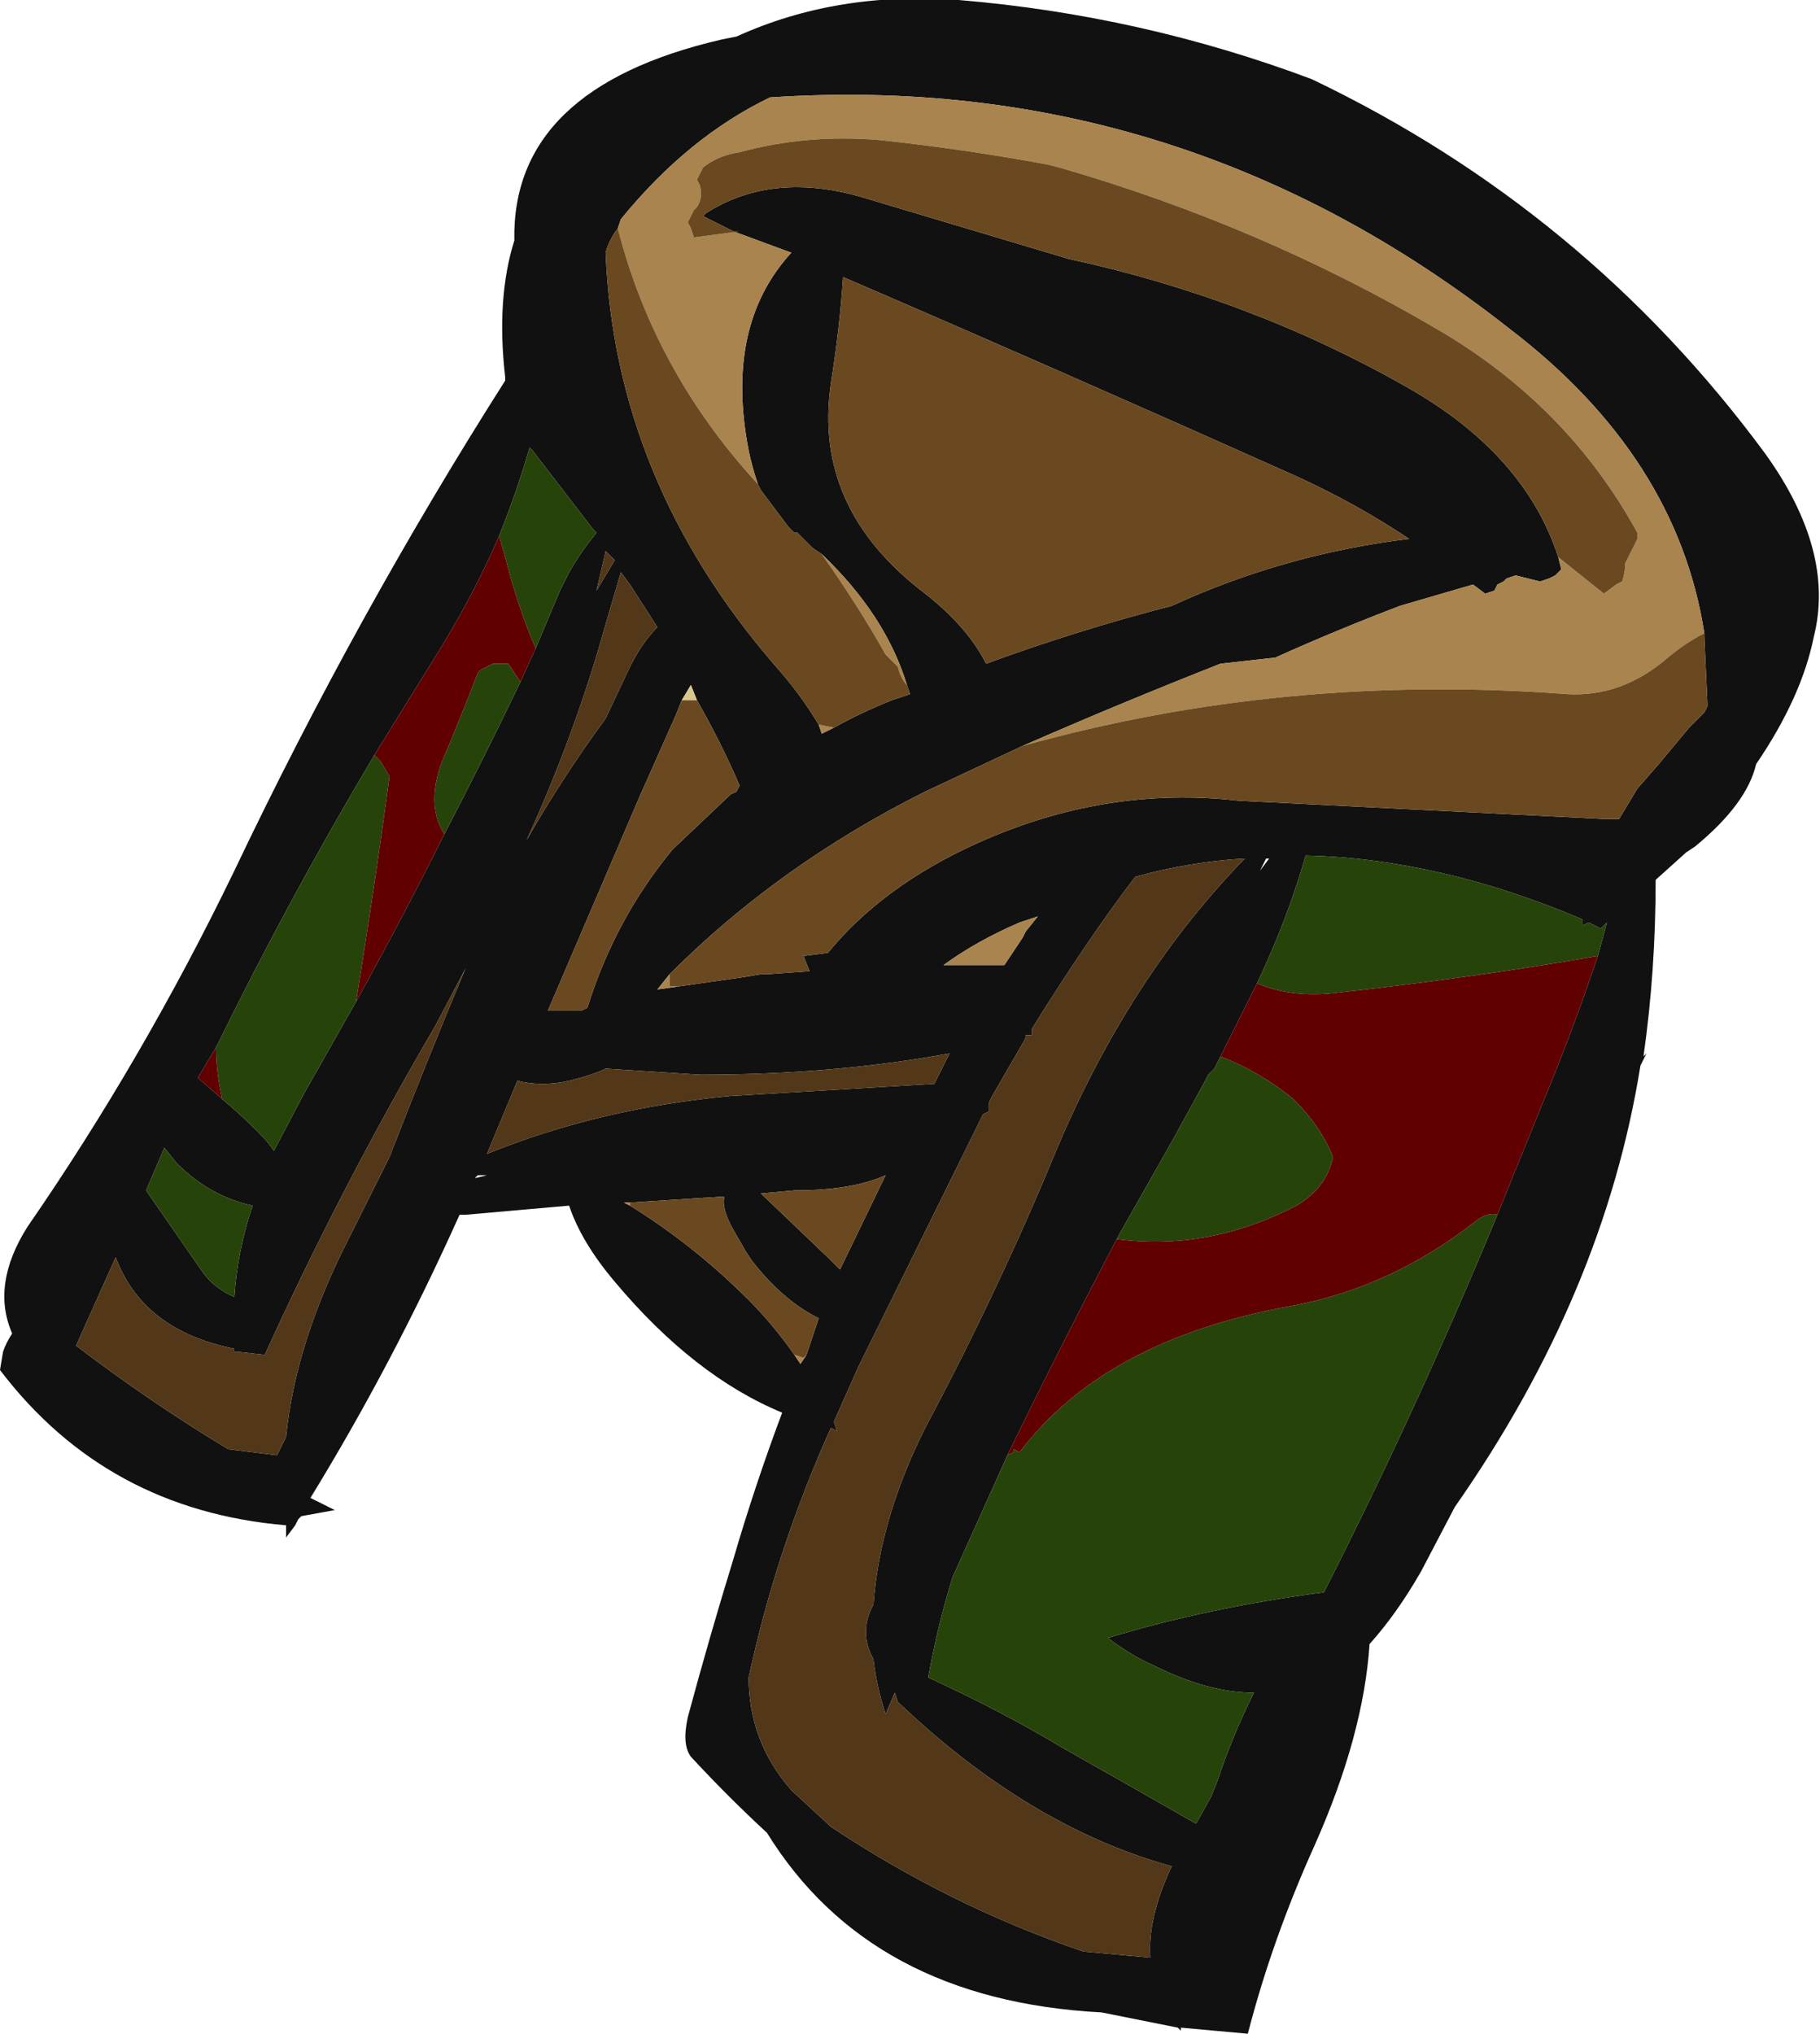 <?xml version="1.0" encoding="UTF-8" standalone="no"?>
<svg xmlns:ffdec="https://www.free-decompiler.com/flash" xmlns:xlink="http://www.w3.org/1999/xlink" ffdec:objectType="shape" height="33.4px" width="29.9px" xmlns="http://www.w3.org/2000/svg">
  <g transform="matrix(1.0, 0.0, 0.0, 1.0, 17.25, 15.7)">
    <path d="M1.4 -1.3 Q0.6 -0.25 -0.3 1.2 L-0.3 1.3 -0.4 1.3 -0.4 1.35 -0.95 2.3 -1.0 2.4 -1.0 2.55 -1.1 2.6 -3.15 6.75 -3.55 7.65 -3.5 7.8 -3.6 7.75 Q-4.5 9.75 -4.95 11.85 -4.95 12.9 -4.25 13.7 L-3.6 14.3 Q-1.65 15.6 0.55 16.35 L1.65 16.45 Q1.6 15.8 2.0 14.95 -0.35 14.3 -2.5 12.25 L-2.55 12.1 -2.7 12.45 Q-2.85 12.0 -2.9 11.55 -3.15 11.1 -2.9 10.65 -2.8 9.25 -2.05 7.75 -0.85 5.5 0.1 3.2 1.3 0.35 3.2 -1.6 2.3 -1.55 1.4 -1.3 M-6.1 0.5 L-5.05 0.35 -4.75 0.3 -4.65 0.3 -3.95 0.25 -4.05 0.0 -3.65 -0.05 Q-2.75 -1.15 -1.2 -1.85 0.9 -2.8 3.1 -2.55 L9.1 -2.25 9.35 -2.25 9.65 -2.75 10.0 -3.15 10.5 -3.75 10.75 -4.0 10.8 -4.1 10.8 -4.15 10.75 -5.25 10.75 -5.3 Q10.3 -8.2 7.55 -10.3 2.15 -14.55 -4.6 -14.1 -5.95 -13.45 -7.05 -12.1 L-7.1 -11.95 Q-7.25 -11.75 -7.3 -11.55 -7.15 -7.8 -4.5 -4.75 -4.1 -4.3 -3.8 -3.8 L-3.75 -3.65 -3.55 -3.75 Q-3.1 -4.0 -2.6 -4.2 L-2.3 -4.3 -2.35 -4.45 Q-2.7 -5.6 -3.75 -6.6 L-3.9 -6.7 -4.15 -6.95 -4.2 -6.95 -4.3 -7.05 -4.75 -7.65 -4.8 -7.75 Q-4.9 -8.05 -4.95 -8.3 -5.35 -10.35 -4.25 -11.55 L-5.2 -11.9 -5.7 -12.15 -5.65 -12.2 Q-4.55 -12.9 -3.05 -12.45 L0.3 -11.45 Q3.3 -10.8 5.85 -9.35 7.8 -8.25 8.35 -6.55 L8.4 -6.35 8.3 -6.25 8.2 -6.2 8.05 -6.15 7.65 -6.25 7.5 -6.2 7.45 -6.15 7.35 -6.1 7.3 -6.0 7.15 -5.95 6.95 -6.1 5.75 -5.75 Q4.7 -5.35 3.7 -4.9 L2.8 -4.8 Q1.15 -4.15 -0.45 -3.45 L-2.05 -2.7 Q-4.45 -1.5 -6.25 0.3 L-6.45 0.55 -6.1 0.5 M3.6 -1.6 L3.55 -1.6 3.45 -1.4 3.6 -1.6 M9.0 0.0 L9.15 -0.55 9.05 -0.45 8.85 -0.55 8.75 -0.5 8.75 -0.6 Q6.4 -1.6 4.2 -1.65 3.9 -0.6 3.4 0.45 L2.8 1.65 2.7 1.85 2.6 1.95 2.55 2.05 2.0 3.05 1.15 4.55 Q0.2 6.35 -0.7 8.2 L-1.6 10.2 Q-1.85 11.0 -2.0 11.85 -0.8 12.4 0.2 13.0 1.35 13.65 2.4 14.25 L2.65 13.8 2.75 13.55 Q3.0 12.8 3.35 12.1 2.6 12.1 1.7 11.65 1.35 11.5 0.95 11.2 2.6 10.7 4.5 10.45 6.05 7.4 7.35 4.25 L8.1 2.4 Q8.6 1.2 9.0 0.0 M10.45 -1.7 L9.95 -1.25 Q9.95 0.25 9.75 1.65 L9.8 1.6 9.7 1.8 Q9.1 5.55 6.65 9.05 L6.1 10.1 Q5.7 10.8 5.25 11.3 5.15 12.8 4.35 14.6 3.65 16.15 3.25 17.7 L2.15 17.6 2.15 17.65 2.1 17.6 0.85 17.35 Q-2.95 17.15 -4.65 14.4 -5.3 13.8 -5.9 13.15 -6.05 12.95 -5.95 12.5 -5.6 11.2 -5.2 9.9 -4.85 8.7 -4.4 7.5 -5.85 6.9 -7.15 5.35 -7.7 4.7 -7.9 4.1 L-9.6 4.25 -9.7 4.25 Q-10.8 6.7 -12.15 8.9 L-11.75 9.1 -12.3 9.2 -12.35 9.25 -12.4 9.35 -12.55 9.55 -12.55 9.35 Q-15.5 9.1 -17.25 6.8 L-17.2 6.5 Q-17.15 6.35 -17.05 6.2 -17.4 5.4 -16.8 4.45 -14.9 1.7 -13.4 -1.4 -11.4 -5.6 -8.95 -9.45 L-8.95 -9.5 Q-9.1 -10.8 -8.8 -11.75 -8.85 -14.25 -5.4 -15.05 L-5.15 -15.1 Q-3.5 -15.85 -1.5 -15.7 1.5 -15.45 4.3 -14.4 8.8 -12.25 11.75 -8.25 12.9 -6.65 12.55 -5.25 12.35 -4.25 11.6 -3.15 11.45 -2.5 10.6 -1.8 L10.45 -1.7 M4.0 -7.9 Q0.2 -9.6 -3.4 -11.15 -3.45 -10.35 -3.6 -9.4 -3.9 -7.35 -2.05 -5.95 -1.35 -5.4 -1.05 -4.8 0.45 -5.35 2.0 -5.75 3.85 -6.6 5.9 -6.85 5.0 -7.45 4.0 -7.9 M-8.45 -5.05 L-8.05 -6.0 -7.9 -6.3 Q-7.7 -6.65 -7.45 -6.95 L-7.5 -7.0 -8.5 -8.3 -8.55 -8.35 Q-8.75 -7.65 -9.05 -6.9 -9.5 -5.85 -10.2 -4.75 L-11.1 -3.3 Q-12.5 -0.95 -13.7 1.5 L-14.0 2.0 -13.6 2.35 Q-13.3 2.6 -13.0 2.9 -12.85 3.05 -12.75 3.2 L-12.25 2.25 -11.4 0.75 Q-10.65 -0.6 -9.95 -2.0 -9.3 -3.25 -8.7 -4.5 L-8.45 -5.05 M-7.05 -6.3 L-7.3 -5.45 Q-7.8 -3.65 -8.6 -1.9 -8.0 -2.95 -7.3 -3.9 L-6.9 -4.75 Q-6.7 -5.15 -6.45 -5.4 L-6.9 -6.1 -7.05 -6.3 M-7.45 -6.0 L-7.15 -6.5 -7.3 -6.65 -7.45 -6.0 M-5.8 -4.2 L-5.9 -4.45 -6.05 -4.2 -6.15 -3.95 -6.75 -2.6 -8.25 0.9 -7.7 0.9 -7.6 0.85 Q-7.15 -0.6 -6.2 -1.75 L-5.25 -2.65 -5.15 -2.7 -5.1 -2.8 Q-5.4 -3.5 -5.8 -4.2 M-0.4 -0.4 L-0.2 -0.65 -0.5 -0.55 Q-1.2 -0.25 -1.75 0.15 L-0.75 0.15 -0.45 -0.3 -0.4 -0.4 M-1.65 1.6 Q-3.55 1.95 -5.75 1.95 L-7.3 1.85 Q-7.5 1.95 -7.9 2.05 -8.35 2.15 -8.75 2.05 L-9.25 3.25 Q-7.4 2.5 -5.25 2.3 L-1.9 2.1 -1.65 1.6 M-3.45 5.15 L-2.7 3.6 Q-3.25 3.85 -4.2 3.85 L-4.75 3.9 -3.65 4.95 -3.45 5.15 M-4.0 6.55 L-3.8 5.95 Q-4.4 5.65 -4.9 5.0 L-5.0 4.85 -5.2 4.5 Q-5.4 4.15 -5.35 3.95 L-6.9 4.05 -7.0 4.05 -6.9 4.1 Q-5.85 4.75 -4.95 5.65 -4.55 6.05 -4.2 6.55 L-4.1 6.7 -4.0 6.55 M-9.6 0.2 L-10.1 1.15 Q-11.65 3.8 -12.9 6.55 L-13.35 6.5 -13.4 6.5 -13.4 6.45 Q-14.9 6.15 -15.35 4.95 L-16.0 6.4 Q-14.75 7.35 -13.5 8.1 L-12.7 8.2 -12.55 7.9 Q-12.4 6.35 -11.5 4.6 L-10.85 3.3 Q-10.25 1.75 -9.6 0.2 M-9.25 3.6 L-9.4 3.6 -9.45 3.65 -9.25 3.6 M-13.1 4.1 Q-13.8 3.95 -14.35 3.4 L-14.55 3.15 -14.85 3.85 -13.95 5.15 Q-13.75 5.45 -13.4 5.6 -13.35 4.85 -13.1 4.1" fill="#111111" fill-rule="evenodd" stroke="none"/>
    <path d="M10.75 -5.3 Q10.45 -5.15 10.15 -4.9 9.4 -4.25 8.5 -4.3 3.85 -4.65 -0.45 -3.45 1.15 -4.15 2.8 -4.8 L3.7 -4.9 Q4.7 -5.35 5.75 -5.75 L6.95 -6.1 7.15 -5.95 7.3 -6.0 7.35 -6.1 7.45 -6.15 7.5 -6.2 7.65 -6.25 8.05 -6.15 8.2 -6.2 8.3 -6.25 8.4 -6.35 8.35 -6.55 9.1 -5.95 9.3 -6.1 9.4 -6.15 Q9.45 -6.3 9.45 -6.45 L9.65 -6.85 9.65 -6.95 Q8.5 -9.05 6.35 -10.3 3.45 -12.0 0.15 -12.95 L-0.05 -13.0 Q-1.4 -13.25 -2.8 -13.4 -4.0 -13.5 -5.1 -13.2 -5.45 -13.15 -5.7 -12.95 L-5.8 -12.75 -5.75 -12.65 Q-5.7 -12.45 -5.8 -12.3 L-5.85 -12.25 -5.95 -12.05 -5.9 -11.95 -5.85 -11.8 -5.1 -11.9 -5.2 -11.9 -4.25 -11.55 Q-5.35 -10.35 -4.95 -8.3 -4.9 -8.05 -4.8 -7.75 -6.5 -9.6 -7.1 -11.95 L-7.05 -12.1 Q-5.95 -13.45 -4.6 -14.1 2.15 -14.55 7.55 -10.3 10.3 -8.2 10.75 -5.3 M-6.25 0.3 L-6.25 0.5 -6.1 0.5 -6.45 0.55 -6.25 0.3 M-3.8 -3.8 L-3.55 -3.75 -3.75 -3.65 -3.8 -3.8 M-2.35 -4.45 Q-2.45 -4.55 -2.5 -4.75 L-2.7 -4.95 Q-3.15 -5.75 -3.75 -6.6 -2.7 -5.6 -2.35 -4.45 M-0.4 -0.4 L-0.45 -0.3 -0.75 0.15 -1.75 0.15 Q-1.2 -0.25 -0.5 -0.55 L-0.2 -0.65 -0.4 -0.4 M-6.9 4.05 L-6.9 4.1 -7.0 4.05 -6.9 4.05 M-4.2 6.55 L-4.05 6.6 -4.0 6.55 -4.1 6.7 -4.2 6.55" fill="#a9844e" fill-rule="evenodd" stroke="none"/>
    <path d="M1.4 -1.3 Q2.3 -1.55 3.2 -1.6 1.3 0.35 0.1 3.2 -0.85 5.5 -2.05 7.75 -2.8 9.25 -2.9 10.65 -3.15 11.1 -2.9 11.55 -2.85 12.0 -2.7 12.45 L-2.55 12.1 -2.5 12.25 Q-0.35 14.3 2.0 14.95 1.6 15.8 1.65 16.45 L0.55 16.35 Q-1.65 15.6 -3.6 14.3 L-4.25 13.7 Q-4.95 12.9 -4.95 11.85 -4.5 9.75 -3.6 7.75 L-3.5 7.8 -3.55 7.65 -3.15 6.75 -1.1 2.6 -1.0 2.55 -1.0 2.4 -0.95 2.3 -0.4 1.35 -0.4 1.3 -0.3 1.3 -0.3 1.2 Q0.6 -0.25 1.4 -1.3 M-7.45 -6.0 L-7.3 -6.65 -7.15 -6.5 -7.45 -6.0 M-7.05 -6.3 L-6.9 -6.1 -6.45 -5.4 Q-6.7 -5.15 -6.9 -4.75 L-7.3 -3.9 Q-8.0 -2.95 -8.6 -1.9 -7.8 -3.65 -7.3 -5.45 L-7.05 -6.3 M-1.65 1.6 L-1.9 2.1 -5.25 2.3 Q-7.4 2.5 -9.25 3.25 L-8.75 2.05 Q-8.35 2.15 -7.9 2.05 -7.5 1.95 -7.3 1.85 L-5.75 1.95 Q-3.55 1.95 -1.65 1.6 M-9.6 0.2 Q-10.25 1.75 -10.85 3.3 L-11.5 4.6 Q-12.4 6.35 -12.55 7.9 L-12.7 8.2 -13.5 8.1 Q-14.75 7.35 -16.0 6.4 L-15.35 4.95 Q-14.9 6.15 -13.4 6.45 L-13.4 6.5 -13.35 6.5 -12.9 6.55 Q-11.65 3.8 -10.1 1.15 L-9.6 0.2" fill="#523818" fill-rule="evenodd" stroke="none"/>
    <path d="M-6.05 -4.2 L-5.9 -4.45 -5.8 -4.2 -6.05 -4.2" fill="#d9c88d" fill-rule="evenodd" stroke="none"/>
    <path d="M10.75 -5.3 L10.75 -5.25 10.8 -4.15 10.8 -4.1 10.75 -4.0 10.5 -3.75 10.0 -3.15 9.65 -2.75 9.35 -2.25 9.1 -2.25 3.1 -2.55 Q0.9 -2.8 -1.2 -1.85 -2.75 -1.15 -3.65 -0.05 L-4.05 0.0 -3.95 0.25 -4.65 0.3 -4.75 0.3 -5.05 0.35 -6.1 0.5 -6.25 0.5 -6.25 0.3 Q-4.45 -1.5 -2.05 -2.7 L-0.45 -3.45 Q3.85 -4.65 8.5 -4.3 9.4 -4.25 10.15 -4.9 10.45 -5.15 10.75 -5.3 M-5.2 -11.9 L-5.1 -11.9 -5.85 -11.8 -5.9 -11.95 -5.95 -12.05 -5.85 -12.25 -5.8 -12.3 Q-5.7 -12.45 -5.75 -12.65 L-5.8 -12.75 -5.7 -12.95 Q-5.45 -13.15 -5.1 -13.2 -4.0 -13.5 -2.8 -13.4 -1.4 -13.25 -0.05 -13.0 L0.15 -12.95 Q3.45 -12.0 6.35 -10.3 8.5 -9.05 9.65 -6.95 L9.65 -6.85 9.45 -6.45 Q9.45 -6.3 9.4 -6.15 L9.3 -6.1 9.1 -5.95 8.35 -6.55 Q7.8 -8.25 5.85 -9.35 3.3 -10.8 0.3 -11.45 L-3.05 -12.45 Q-4.55 -12.9 -5.65 -12.2 L-5.7 -12.15 -5.2 -11.9 M4.0 -7.9 Q5.0 -7.45 5.9 -6.85 3.85 -6.6 2.0 -5.75 0.45 -5.35 -1.05 -4.8 -1.35 -5.4 -2.05 -5.95 -3.9 -7.35 -3.6 -9.4 -3.45 -10.35 -3.4 -11.15 0.2 -9.6 4.0 -7.9 M-7.1 -11.95 Q-6.5 -9.6 -4.8 -7.75 L-4.75 -7.65 -4.3 -7.05 -4.2 -6.95 -4.15 -6.95 -3.9 -6.7 -3.75 -6.6 Q-3.15 -5.75 -2.7 -4.95 L-2.5 -4.75 Q-2.45 -4.55 -2.35 -4.45 L-2.3 -4.3 -2.6 -4.2 Q-3.1 -4.0 -3.55 -3.75 L-3.8 -3.8 Q-4.1 -4.3 -4.5 -4.75 -7.15 -7.8 -7.3 -11.55 -7.25 -11.75 -7.1 -11.95 M-5.8 -4.2 Q-5.4 -3.5 -5.1 -2.8 L-5.15 -2.7 -5.25 -2.65 -6.2 -1.75 Q-7.15 -0.6 -7.6 0.85 L-7.7 0.9 -8.25 0.9 -6.75 -2.6 -6.15 -3.95 -6.05 -4.2 -5.8 -4.2 M-6.9 4.05 L-5.35 3.95 Q-5.4 4.15 -5.2 4.5 L-5.0 4.85 -4.9 5.0 Q-4.4 5.65 -3.8 5.95 L-4.0 6.55 -4.05 6.6 -4.2 6.55 Q-4.55 6.05 -4.95 5.65 -5.85 4.75 -6.9 4.1 L-6.9 4.05 M-3.45 5.15 L-3.65 4.95 -4.75 3.9 -4.2 3.85 Q-3.25 3.85 -2.7 3.6 L-3.45 5.15" fill="#6a4920" fill-rule="evenodd" stroke="none"/>
    <path d="M3.4 0.45 Q3.9 -0.6 4.2 -1.65 6.4 -1.6 8.75 -0.6 L8.75 -0.5 8.85 -0.55 9.05 -0.45 9.15 -0.55 9.0 0.0 Q7.0 0.35 4.75 0.6 4.0 0.7 3.4 0.45 M7.35 4.25 Q6.05 7.4 4.5 10.45 2.6 10.7 0.95 11.2 1.35 11.5 1.7 11.65 2.6 12.1 3.35 12.1 3.0 12.8 2.75 13.55 L2.65 13.8 2.4 14.25 Q1.35 13.65 0.2 13.0 -0.8 12.4 -2.0 11.85 -1.85 11.0 -1.6 10.2 L-0.7 8.2 -0.6 8.15 -0.6 8.1 -0.5 8.15 Q0.9 6.3 3.95 5.75 5.6 5.45 7.0 4.35 7.2 4.2 7.35 4.25 M1.15 4.55 L2.0 3.05 2.55 2.05 2.6 1.95 2.7 1.85 2.8 1.65 Q3.45 1.9 4.0 2.35 4.45 2.8 4.65 3.3 4.55 3.8 4.05 4.1 2.6 4.85 1.1 4.65 L1.15 4.55 M-9.05 -6.9 Q-8.75 -7.65 -8.55 -8.35 L-8.5 -8.3 -7.5 -7.0 -7.45 -6.95 Q-7.7 -6.65 -7.9 -6.3 L-8.05 -6.0 -8.45 -5.05 Q-8.75 -5.75 -8.95 -6.55 L-9.05 -6.9 M-8.7 -4.5 Q-9.3 -3.25 -9.95 -2.0 -10.3 -2.55 -9.9 -3.4 -9.65 -4.0 -9.4 -4.65 L-9.35 -4.7 -9.15 -4.8 -8.9 -4.8 -8.7 -4.5 M-11.4 0.75 L-12.25 2.25 -12.75 3.2 Q-12.85 3.05 -13.0 2.9 -13.3 2.6 -13.6 2.35 -13.7 1.9 -13.7 1.5 -12.5 -0.95 -11.1 -3.3 L-11.0 -3.2 -10.85 -2.95 Q-11.1 -1.1 -11.4 0.75 M-13.1 4.1 Q-13.35 4.85 -13.4 5.6 -13.75 5.45 -13.95 5.15 L-14.85 3.85 -14.55 3.15 -14.35 3.4 Q-13.8 3.95 -13.1 4.1" fill="#26430a" fill-rule="evenodd" stroke="none"/>
    <path d="M3.4 0.45 Q4.0 0.7 4.75 0.6 7.0 0.35 9.0 0.0 8.6 1.2 8.1 2.4 L7.35 4.25 Q7.2 4.2 7.0 4.35 5.6 5.45 3.95 5.75 0.9 6.3 -0.5 8.15 L-0.6 8.1 -0.6 8.15 -0.7 8.2 Q0.2 6.35 1.15 4.55 L1.1 4.65 Q2.6 4.85 4.05 4.1 4.55 3.8 4.65 3.3 4.45 2.8 4.0 2.35 3.45 1.9 2.8 1.65 L3.4 0.45 M-9.05 -6.9 L-8.95 -6.55 Q-8.75 -5.75 -8.45 -5.05 L-8.7 -4.5 -8.9 -4.8 -9.15 -4.8 -9.35 -4.7 -9.4 -4.65 Q-9.65 -4.0 -9.9 -3.4 -10.3 -2.55 -9.95 -2.0 -10.65 -0.6 -11.4 0.75 -11.1 -1.1 -10.85 -2.95 L-11.0 -3.2 -11.1 -3.3 -10.2 -4.75 Q-9.5 -5.85 -9.05 -6.9 M-13.6 2.35 L-14.0 2.0 -13.7 1.5 Q-13.7 1.9 -13.6 2.35" fill="#600000" fill-rule="evenodd" stroke="none"/>
  </g>
</svg>

